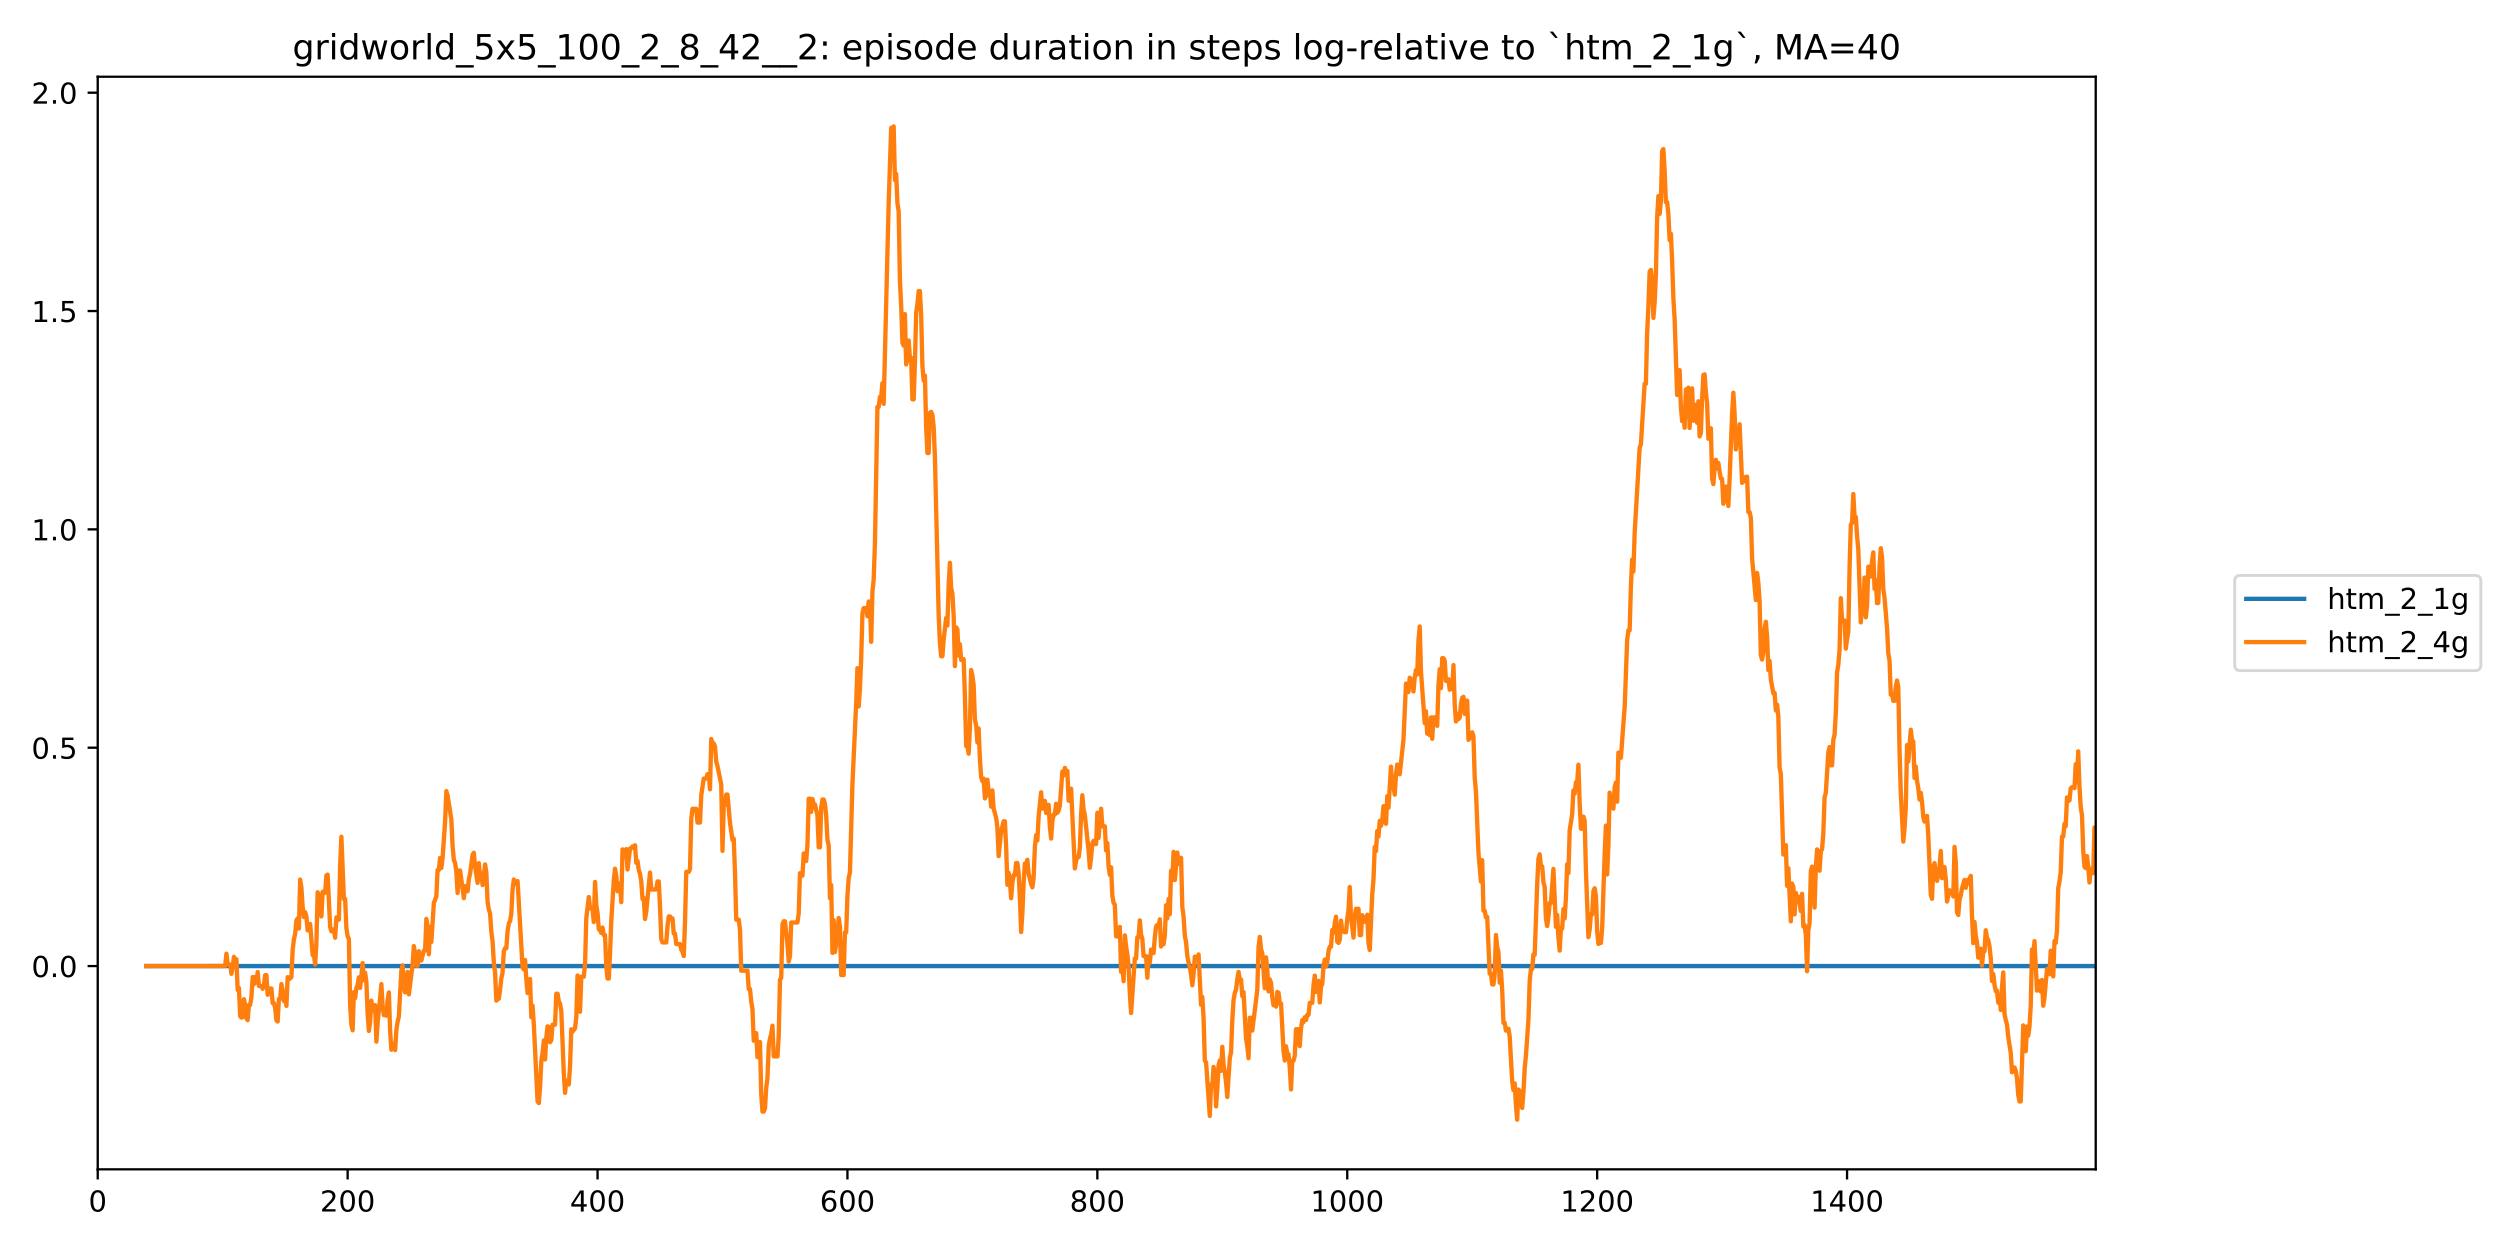 <?xml version="1.0" encoding="utf-8" standalone="no"?>
<!DOCTYPE svg PUBLIC "-//W3C//DTD SVG 1.1//EN"
  "http://www.w3.org/Graphics/SVG/1.1/DTD/svg11.dtd">
<!-- Created with matplotlib (https://matplotlib.org/) -->
<svg height="432pt" version="1.1" viewBox="0 0 864 432" width="864pt" xmlns="http://www.w3.org/2000/svg" xmlns:xlink="http://www.w3.org/1999/xlink">
 <defs>
  <style type="text/css">
*{stroke-linecap:butt;stroke-linejoin:round;}
  </style>
 </defs>
 <g id="figure_1">
  <g id="patch_1">
   <path d="M 0 432 
L 864 432 
L 864 0 
L 0 0 
z
" style="fill:#ffffff;"/>
  </g>
  <g id="axes_1">
   <g id="patch_2">
    <path d="M 33.775 404.12 
L 724.28 404.12 
L 724.28 26.52 
L 33.775 26.52 
z
" style="fill:#ffffff;"/>
   </g>
   <g id="matplotlib.axis_1">
    <g id="xtick_1">
     <g id="line2d_1">
      <defs>
       <path d="M 0 0 
L 0 3.5 
" id="meb6d306613" style="stroke:#000000;stroke-width:0.8;"/>
      </defs>
      <g>
       <use style="stroke:#000000;stroke-width:0.8;" x="33.775" xlink:href="#meb6d306613" y="404.12"/>
      </g>
     </g>
     <g id="text_1">
      <!-- 0 -->
      <defs>
       <path d="M 31.781 66.406 
Q 24.172 66.406 20.328 58.906 
Q 16.5 51.422 16.5 36.375 
Q 16.5 21.391 20.328 13.891 
Q 24.172 6.391 31.781 6.391 
Q 39.453 6.391 43.281 13.891 
Q 47.125 21.391 47.125 36.375 
Q 47.125 51.422 43.281 58.906 
Q 39.453 66.406 31.781 66.406 
z
M 31.781 74.219 
Q 44.047 74.219 50.516 64.516 
Q 56.984 54.828 56.984 36.375 
Q 56.984 17.969 50.516 8.266 
Q 44.047 -1.422 31.781 -1.422 
Q 19.531 -1.422 13.062 8.266 
Q 6.594 17.969 6.594 36.375 
Q 6.594 54.828 13.062 64.516 
Q 19.531 74.219 31.781 74.219 
z
" id="DejaVuSans-48"/>
      </defs>
      <g transform="translate(30.594 418.718)scale(0.1 -0.1)">
       <use xlink:href="#DejaVuSans-48"/>
      </g>
     </g>
    </g>
    <g id="xtick_2">
     <g id="line2d_2">
      <g>
       <use style="stroke:#000000;stroke-width:0.8;" x="120.142" xlink:href="#meb6d306613" y="404.12"/>
      </g>
     </g>
     <g id="text_2">
      <!-- 200 -->
      <defs>
       <path d="M 19.188 8.297 
L 53.609 8.297 
L 53.609 0 
L 7.328 0 
L 7.328 8.297 
Q 12.938 14.109 22.625 23.891 
Q 32.328 33.688 34.812 36.531 
Q 39.547 41.844 41.422 45.531 
Q 43.312 49.219 43.312 52.781 
Q 43.312 58.594 39.234 62.25 
Q 35.156 65.922 28.609 65.922 
Q 23.969 65.922 18.812 64.312 
Q 13.672 62.703 7.812 59.422 
L 7.812 69.391 
Q 13.766 71.781 18.938 73 
Q 24.125 74.219 28.422 74.219 
Q 39.75 74.219 46.484 68.547 
Q 53.219 62.891 53.219 53.422 
Q 53.219 48.922 51.531 44.891 
Q 49.859 40.875 45.406 35.406 
Q 44.188 33.984 37.641 27.219 
Q 31.109 20.453 19.188 8.297 
z
" id="DejaVuSans-50"/>
      </defs>
      <g transform="translate(110.598 418.718)scale(0.1 -0.1)">
       <use xlink:href="#DejaVuSans-50"/>
       <use x="63.623" xlink:href="#DejaVuSans-48"/>
       <use x="127.246" xlink:href="#DejaVuSans-48"/>
      </g>
     </g>
    </g>
    <g id="xtick_3">
     <g id="line2d_3">
      <g>
       <use style="stroke:#000000;stroke-width:0.8;" x="206.509" xlink:href="#meb6d306613" y="404.12"/>
      </g>
     </g>
     <g id="text_3">
      <!-- 400 -->
      <defs>
       <path d="M 37.797 64.312 
L 12.891 25.391 
L 37.797 25.391 
z
M 35.203 72.906 
L 47.609 72.906 
L 47.609 25.391 
L 58.016 25.391 
L 58.016 17.188 
L 47.609 17.188 
L 47.609 0 
L 37.797 0 
L 37.797 17.188 
L 4.891 17.188 
L 4.891 26.703 
z
" id="DejaVuSans-52"/>
      </defs>
      <g transform="translate(196.965 418.718)scale(0.1 -0.1)">
       <use xlink:href="#DejaVuSans-52"/>
       <use x="63.623" xlink:href="#DejaVuSans-48"/>
       <use x="127.246" xlink:href="#DejaVuSans-48"/>
      </g>
     </g>
    </g>
    <g id="xtick_4">
     <g id="line2d_4">
      <g>
       <use style="stroke:#000000;stroke-width:0.8;" x="292.876" xlink:href="#meb6d306613" y="404.12"/>
      </g>
     </g>
     <g id="text_4">
      <!-- 600 -->
      <defs>
       <path d="M 33.016 40.375 
Q 26.375 40.375 22.484 35.828 
Q 18.609 31.297 18.609 23.391 
Q 18.609 15.531 22.484 10.953 
Q 26.375 6.391 33.016 6.391 
Q 39.656 6.391 43.531 10.953 
Q 47.406 15.531 47.406 23.391 
Q 47.406 31.297 43.531 35.828 
Q 39.656 40.375 33.016 40.375 
z
M 52.594 71.297 
L 52.594 62.312 
Q 48.875 64.062 45.094 64.984 
Q 41.312 65.922 37.594 65.922 
Q 27.828 65.922 22.672 59.328 
Q 17.531 52.734 16.797 39.406 
Q 19.672 43.656 24.016 45.922 
Q 28.375 48.188 33.594 48.188 
Q 44.578 48.188 50.953 41.516 
Q 57.328 34.859 57.328 23.391 
Q 57.328 12.156 50.688 5.359 
Q 44.047 -1.422 33.016 -1.422 
Q 20.359 -1.422 13.672 8.266 
Q 6.984 17.969 6.984 36.375 
Q 6.984 53.656 15.188 63.938 
Q 23.391 74.219 37.203 74.219 
Q 40.922 74.219 44.703 73.484 
Q 48.484 72.75 52.594 71.297 
z
" id="DejaVuSans-54"/>
      </defs>
      <g transform="translate(283.333 418.718)scale(0.1 -0.1)">
       <use xlink:href="#DejaVuSans-54"/>
       <use x="63.623" xlink:href="#DejaVuSans-48"/>
       <use x="127.246" xlink:href="#DejaVuSans-48"/>
      </g>
     </g>
    </g>
    <g id="xtick_5">
     <g id="line2d_5">
      <g>
       <use style="stroke:#000000;stroke-width:0.8;" x="379.243" xlink:href="#meb6d306613" y="404.12"/>
      </g>
     </g>
     <g id="text_5">
      <!-- 800 -->
      <defs>
       <path d="M 31.781 34.625 
Q 24.75 34.625 20.719 30.859 
Q 16.703 27.094 16.703 20.516 
Q 16.703 13.922 20.719 10.156 
Q 24.75 6.391 31.781 6.391 
Q 38.812 6.391 42.859 10.172 
Q 46.922 13.969 46.922 20.516 
Q 46.922 27.094 42.891 30.859 
Q 38.875 34.625 31.781 34.625 
z
M 21.922 38.812 
Q 15.578 40.375 12.031 44.719 
Q 8.5 49.078 8.5 55.328 
Q 8.5 64.062 14.719 69.141 
Q 20.953 74.219 31.781 74.219 
Q 42.672 74.219 48.875 69.141 
Q 55.078 64.062 55.078 55.328 
Q 55.078 49.078 51.531 44.719 
Q 48 40.375 41.703 38.812 
Q 48.828 37.156 52.797 32.312 
Q 56.781 27.484 56.781 20.516 
Q 56.781 9.906 50.312 4.234 
Q 43.844 -1.422 31.781 -1.422 
Q 19.734 -1.422 13.25 4.234 
Q 6.781 9.906 6.781 20.516 
Q 6.781 27.484 10.781 32.312 
Q 14.797 37.156 21.922 38.812 
z
M 18.312 54.391 
Q 18.312 48.734 21.844 45.562 
Q 25.391 42.391 31.781 42.391 
Q 38.141 42.391 41.719 45.562 
Q 45.312 48.734 45.312 54.391 
Q 45.312 60.062 41.719 63.234 
Q 38.141 66.406 31.781 66.406 
Q 25.391 66.406 21.844 63.234 
Q 18.312 60.062 18.312 54.391 
z
" id="DejaVuSans-56"/>
      </defs>
      <g transform="translate(369.7 418.718)scale(0.1 -0.1)">
       <use xlink:href="#DejaVuSans-56"/>
       <use x="63.623" xlink:href="#DejaVuSans-48"/>
       <use x="127.246" xlink:href="#DejaVuSans-48"/>
      </g>
     </g>
    </g>
    <g id="xtick_6">
     <g id="line2d_6">
      <g>
       <use style="stroke:#000000;stroke-width:0.8;" x="465.611" xlink:href="#meb6d306613" y="404.12"/>
      </g>
     </g>
     <g id="text_6">
      <!-- 1000 -->
      <defs>
       <path d="M 12.406 8.297 
L 28.516 8.297 
L 28.516 63.922 
L 10.984 60.406 
L 10.984 69.391 
L 28.422 72.906 
L 38.281 72.906 
L 38.281 8.297 
L 54.391 8.297 
L 54.391 0 
L 12.406 0 
z
" id="DejaVuSans-49"/>
      </defs>
      <g transform="translate(452.886 418.718)scale(0.1 -0.1)">
       <use xlink:href="#DejaVuSans-49"/>
       <use x="63.623" xlink:href="#DejaVuSans-48"/>
       <use x="127.246" xlink:href="#DejaVuSans-48"/>
       <use x="190.869" xlink:href="#DejaVuSans-48"/>
      </g>
     </g>
    </g>
    <g id="xtick_7">
     <g id="line2d_7">
      <g>
       <use style="stroke:#000000;stroke-width:0.8;" x="551.978" xlink:href="#meb6d306613" y="404.12"/>
      </g>
     </g>
     <g id="text_7">
      <!-- 1200 -->
      <g transform="translate(539.253 418.718)scale(0.1 -0.1)">
       <use xlink:href="#DejaVuSans-49"/>
       <use x="63.623" xlink:href="#DejaVuSans-50"/>
       <use x="127.246" xlink:href="#DejaVuSans-48"/>
       <use x="190.869" xlink:href="#DejaVuSans-48"/>
      </g>
     </g>
    </g>
    <g id="xtick_8">
     <g id="line2d_8">
      <g>
       <use style="stroke:#000000;stroke-width:0.8;" x="638.345" xlink:href="#meb6d306613" y="404.12"/>
      </g>
     </g>
     <g id="text_8">
      <!-- 1400 -->
      <g transform="translate(625.62 418.718)scale(0.1 -0.1)">
       <use xlink:href="#DejaVuSans-49"/>
       <use x="63.623" xlink:href="#DejaVuSans-52"/>
       <use x="127.246" xlink:href="#DejaVuSans-48"/>
       <use x="190.869" xlink:href="#DejaVuSans-48"/>
      </g>
     </g>
    </g>
   </g>
   <g id="matplotlib.axis_2">
    <g id="ytick_1">
     <g id="line2d_9">
      <defs>
       <path d="M 0 0 
L -3.5 0 
" id="md40104f209" style="stroke:#000000;stroke-width:0.8;"/>
      </defs>
      <g>
       <use style="stroke:#000000;stroke-width:0.8;" x="33.775" xlink:href="#md40104f209" y="333.873"/>
      </g>
     </g>
     <g id="text_9">
      <!-- 0.0 -->
      <defs>
       <path d="M 10.688 12.406 
L 21 12.406 
L 21 0 
L 10.688 0 
z
" id="DejaVuSans-46"/>
      </defs>
      <g transform="translate(10.872 337.672)scale(0.1 -0.1)">
       <use xlink:href="#DejaVuSans-48"/>
       <use x="63.623" xlink:href="#DejaVuSans-46"/>
       <use x="95.41" xlink:href="#DejaVuSans-48"/>
      </g>
     </g>
    </g>
    <g id="ytick_2">
     <g id="line2d_10">
      <g>
       <use style="stroke:#000000;stroke-width:0.8;" x="33.775" xlink:href="#md40104f209" y="258.413"/>
      </g>
     </g>
     <g id="text_10">
      <!-- 0.5 -->
      <defs>
       <path d="M 10.797 72.906 
L 49.516 72.906 
L 49.516 64.594 
L 19.828 64.594 
L 19.828 46.734 
Q 21.969 47.469 24.109 47.828 
Q 26.266 48.188 28.422 48.188 
Q 40.625 48.188 47.75 41.5 
Q 54.891 34.812 54.891 23.391 
Q 54.891 11.625 47.562 5.094 
Q 40.234 -1.422 26.906 -1.422 
Q 22.312 -1.422 17.547 -0.641 
Q 12.797 0.141 7.719 1.703 
L 7.719 11.625 
Q 12.109 9.234 16.797 8.062 
Q 21.484 6.891 26.703 6.891 
Q 35.156 6.891 40.078 11.328 
Q 45.016 15.766 45.016 23.391 
Q 45.016 31 40.078 35.438 
Q 35.156 39.891 26.703 39.891 
Q 22.75 39.891 18.812 39.016 
Q 14.891 38.141 10.797 36.281 
z
" id="DejaVuSans-53"/>
      </defs>
      <g transform="translate(10.872 262.212)scale(0.1 -0.1)">
       <use xlink:href="#DejaVuSans-48"/>
       <use x="63.623" xlink:href="#DejaVuSans-46"/>
       <use x="95.41" xlink:href="#DejaVuSans-53"/>
      </g>
     </g>
    </g>
    <g id="ytick_3">
     <g id="line2d_11">
      <g>
       <use style="stroke:#000000;stroke-width:0.8;" x="33.775" xlink:href="#md40104f209" y="182.953"/>
      </g>
     </g>
     <g id="text_11">
      <!-- 1.0 -->
      <g transform="translate(10.872 186.752)scale(0.1 -0.1)">
       <use xlink:href="#DejaVuSans-49"/>
       <use x="63.623" xlink:href="#DejaVuSans-46"/>
       <use x="95.41" xlink:href="#DejaVuSans-48"/>
      </g>
     </g>
    </g>
    <g id="ytick_4">
     <g id="line2d_12">
      <g>
       <use style="stroke:#000000;stroke-width:0.8;" x="33.775" xlink:href="#md40104f209" y="107.493"/>
      </g>
     </g>
     <g id="text_12">
      <!-- 1.5 -->
      <g transform="translate(10.872 111.292)scale(0.1 -0.1)">
       <use xlink:href="#DejaVuSans-49"/>
       <use x="63.623" xlink:href="#DejaVuSans-46"/>
       <use x="95.41" xlink:href="#DejaVuSans-53"/>
      </g>
     </g>
    </g>
    <g id="ytick_5">
     <g id="line2d_13">
      <g>
       <use style="stroke:#000000;stroke-width:0.8;" x="33.775" xlink:href="#md40104f209" y="32.033"/>
      </g>
     </g>
     <g id="text_13">
      <!-- 2.0 -->
      <g transform="translate(10.872 35.832)scale(0.1 -0.1)">
       <use xlink:href="#DejaVuSans-50"/>
       <use x="63.623" xlink:href="#DejaVuSans-46"/>
       <use x="95.41" xlink:href="#DejaVuSans-48"/>
      </g>
     </g>
    </g>
   </g>
   <g id="line2d_14">
    <path clip-path="url(#p5ea148e329)" d="M 50.617 333.873 
L 724.28 333.873 
L 724.28 333.873 
" style="fill:none;stroke:#1f77b4;stroke-linecap:square;stroke-width:1.5;"/>
   </g>
   <g id="line2d_15">
    <path clip-path="url(#p5ea148e329)" d="M 50.617 333.873 
L 77.822 333.847 
L 78.254 329.607 
L 78.686 333.358 
L 79.55 333.358 
L 79.981 336.555 
L 80.413 334.337 
L 80.845 330.68 
L 81.277 331.568 
L 81.709 331.53 
L 82.141 342.145 
L 82.572 341.465 
L 83.004 351.209 
L 83.436 351.684 
L 83.868 351.531 
L 84.3 345.328 
L 84.732 347.219 
L 85.163 351.836 
L 85.595 352.564 
L 86.027 347.334 
L 86.459 347.334 
L 86.891 344.592 
L 87.323 337.678 
L 87.754 340.135 
L 88.186 337.624 
L 88.618 339.592 
L 89.05 335.943 
L 89.482 340.746 
L 90.345 340.746 
L 90.777 341.732 
L 91.209 340.463 
L 91.641 337.006 
L 92.073 337.006 
L 92.505 343.786 
L 92.936 341.632 
L 93.8 341.632 
L 94.232 346.669 
L 94.664 346.669 
L 95.096 348.32 
L 95.527 352.637 
L 95.959 353.03 
L 96.391 345.224 
L 96.823 345.191 
L 97.255 340.096 
L 97.687 342.314 
L 98.118 345.971 
L 98.55 343.628 
L 98.982 347.627 
L 99.414 337.699 
L 99.846 338.38 
L 100.278 338.165 
L 100.71 337.69 
L 101.141 328.297 
L 101.573 324.634 
L 102.005 322.742 
L 102.437 318.125 
L 102.869 317.397 
L 103.301 320.885 
L 103.732 303.992 
L 104.164 306.733 
L 104.596 313.419 
L 105.028 316.941 
L 105.46 315.269 
L 105.892 316.732 
L 106.323 321.53 
L 106.755 319.342 
L 107.187 319.342 
L 108.051 330.112 
L 108.483 329.87 
L 108.914 333.327 
L 109.346 325.909 
L 109.778 308.376 
L 110.21 309.445 
L 110.642 309.445 
L 111.074 316.7 
L 111.505 308.205 
L 111.937 308.205 
L 112.369 308.507 
L 112.801 302.575 
L 113.233 302.261 
L 114.096 320.359 
L 114.528 321.86 
L 114.96 321.278 
L 115.392 321.192 
L 115.824 324.075 
L 116.256 317.054 
L 116.687 317.821 
L 117.119 317.821 
L 117.551 299.207 
L 117.983 289.173 
L 118.847 310.697 
L 119.278 310.697 
L 119.71 320.731 
L 120.142 323.575 
L 120.574 324.476 
L 121.006 347.441 
L 121.438 354.074 
L 121.869 356.076 
L 122.301 342.892 
L 122.733 344.963 
L 123.165 341.532 
L 123.597 340.383 
L 124.029 337.768 
L 124.46 341.409 
L 125.324 332.85 
L 125.756 338.808 
L 126.188 336.193 
L 126.62 339.466 
L 127.051 350.219 
L 127.483 356.291 
L 127.915 353.094 
L 128.347 345.84 
L 128.779 349.297 
L 129.211 349.297 
L 129.642 347.369 
L 130.074 359.986 
L 130.506 353.54 
L 131.37 344.943 
L 131.802 340.11 
L 132.233 347.776 
L 132.665 350.806 
L 133.097 350.58 
L 133.529 351.024 
L 133.961 345.608 
L 134.393 342.993 
L 134.825 356.223 
L 135.256 362.799 
L 135.688 360.688 
L 136.12 360.688 
L 136.552 362.906 
L 136.984 355.932 
L 137.416 353.088 
L 137.847 351.315 
L 138.711 335.413 
L 139.143 333.64 
L 139.575 340.844 
L 140.007 342.956 
L 140.438 340.039 
L 140.87 335.894 
L 141.302 343.644 
L 142.598 333.349 
L 143.029 326.974 
L 143.461 329.589 
L 143.893 333.734 
L 144.325 333.734 
L 144.757 328.747 
L 145.189 331.944 
L 145.62 331.944 
L 146.484 328.487 
L 146.916 328.487 
L 147.348 317.582 
L 147.78 320.197 
L 148.211 329.795 
L 148.643 320.318 
L 149.075 325.549 
L 149.939 312.063 
L 150.802 309.776 
L 151.234 300.661 
L 151.666 300.661 
L 152.098 296.516 
L 152.53 299.973 
L 152.962 296.516 
L 153.825 283.933 
L 154.257 273.399 
L 154.689 274.929 
L 155.984 283.219 
L 156.416 292.434 
L 156.848 297.161 
L 157.28 298.246 
L 157.712 301.163 
L 158.144 308.612 
L 158.575 300.861 
L 159.007 300.861 
L 160.303 310.391 
L 160.735 306.246 
L 161.166 308.019 
L 161.598 308.019 
L 162.03 303.874 
L 162.462 301.947 
L 163.326 295.407 
L 163.757 294.719 
L 164.189 299.445 
L 165.053 305.12 
L 165.485 298.322 
L 165.917 302.939 
L 166.349 301.854 
L 166.78 305.867 
L 167.212 302.892 
L 167.644 298.747 
L 168.076 301.499 
L 168.508 311.731 
L 168.94 314.347 
L 169.371 315.692 
L 169.803 321.949 
L 170.235 325.406 
L 170.667 332.697 
L 171.099 336 
L 171.531 345.81 
L 171.962 345.366 
L 172.394 345.122 
L 172.826 342.063 
L 173.258 338.102 
L 173.69 336.119 
L 174.122 328.777 
L 174.553 327.692 
L 174.985 327.692 
L 175.417 321.773 
L 175.849 319.158 
L 176.281 318.316 
L 176.713 315.701 
L 177.144 307.411 
L 177.576 303.954 
L 178.008 305.484 
L 178.44 305.336 
L 178.872 304.494 
L 180.599 334.359 
L 181.031 335.047 
L 181.463 331.775 
L 181.895 338.451 
L 182.326 343.177 
L 183.19 338.344 
L 183.622 351.549 
L 184.054 347.537 
L 184.486 353.969 
L 185.781 380.665 
L 186.213 381.225 
L 186.645 375.734 
L 187.077 366.659 
L 187.508 364.043 
L 187.94 359.574 
L 188.372 366.141 
L 188.804 358.481 
L 189.236 354.706 
L 189.668 354.95 
L 190.099 360.18 
L 190.531 359.492 
L 190.963 354.124 
L 191.827 354.124 
L 192.259 343.434 
L 192.69 343.434 
L 193.122 346.049 
L 193.554 346.891 
L 193.986 349.506 
L 194.85 370.931 
L 195.281 377.691 
L 195.713 373.451 
L 196.145 374.797 
L 196.577 374.797 
L 197.009 368.365 
L 197.441 355.712 
L 197.872 356.554 
L 198.736 355.359 
L 199.168 351.543 
L 199.6 337.138 
L 200.464 349.656 
L 200.895 337.537 
L 201.759 337.537 
L 202.191 333.208 
L 202.623 317.343 
L 203.486 310.018 
L 203.918 313.835 
L 204.35 314.039 
L 204.782 314.039 
L 205.214 318.651 
L 205.646 304.806 
L 206.077 312.745 
L 206.509 315.435 
L 206.941 321.11 
L 207.373 321.507 
L 207.805 322.417 
L 208.237 320.553 
L 208.668 323.168 
L 209.1 323.168 
L 209.532 333.858 
L 209.964 338.179 
L 210.396 338.179 
L 210.828 329.491 
L 211.259 318.188 
L 212.123 304.366 
L 212.555 300.221 
L 212.987 302.836 
L 213.419 308.007 
L 213.85 305.392 
L 214.282 305.392 
L 214.714 311.766 
L 215.146 293.549 
L 215.578 296.164 
L 216.01 295.216 
L 216.441 293.443 
L 216.873 300.505 
L 217.737 293.217 
L 218.169 293.217 
L 218.601 292.529 
L 219.032 292.529 
L 219.464 292.132 
L 219.896 298.204 
L 220.328 297.574 
L 220.76 300.729 
L 221.192 302.006 
L 221.623 304.621 
L 222.055 310.693 
L 222.487 310.322 
L 222.919 317.6 
L 223.351 314.984 
L 224.646 301.57 
L 225.078 307.421 
L 226.805 307.421 
L 227.237 304.63 
L 227.669 304.63 
L 228.101 313.317 
L 228.533 324.62 
L 228.965 325.706 
L 230.26 325.706 
L 230.692 320.031 
L 231.124 316.728 
L 231.556 316.728 
L 231.988 317.416 
L 232.419 317.416 
L 232.851 322.646 
L 233.283 322.646 
L 233.715 326.251 
L 235.01 326.251 
L 235.442 328.179 
L 235.874 328.867 
L 236.306 330.396 
L 236.738 318.696 
L 237.17 301.321 
L 238.033 301.321 
L 238.465 300.372 
L 238.897 282.997 
L 239.329 279.54 
L 240.624 279.54 
L 241.056 284.267 
L 241.92 284.267 
L 242.352 274.891 
L 243.215 269.079 
L 244.079 269.079 
L 244.511 267.549 
L 244.943 267.549 
L 245.374 272.78 
L 245.806 255.404 
L 246.238 256.934 
L 246.67 256.934 
L 247.102 258.02 
L 247.534 263.25 
L 247.965 264.78 
L 249.261 271.143 
L 249.693 294.05 
L 250.125 278.205 
L 250.556 278.205 
L 250.988 274.6 
L 251.42 274.6 
L 252.284 284.373 
L 253.147 290.291 
L 253.579 289.847 
L 254.011 301.547 
L 254.443 317.837 
L 255.307 317.837 
L 255.738 321.294 
L 256.17 335.473 
L 258.329 335.473 
L 258.761 341.789 
L 259.193 341.789 
L 259.625 346.177 
L 260.057 348.793 
L 260.489 359.675 
L 260.92 357.059 
L 261.352 357.059 
L 261.784 365.349 
L 262.216 365.349 
L 262.648 360.119 
L 263.08 378.182 
L 263.511 384.178 
L 263.943 384.178 
L 264.375 383.093 
L 264.807 375.935 
L 265.239 372.478 
L 265.671 361.535 
L 266.103 358.919 
L 266.534 357.39 
L 266.966 354.472 
L 267.398 365.087 
L 268.694 365.087 
L 269.125 357.929 
L 269.557 338.627 
L 269.989 337.939 
L 270.421 319.478 
L 270.853 318.393 
L 271.285 318.393 
L 272.148 326.238 
L 272.58 332.311 
L 273.012 330.384 
L 273.444 318.82 
L 275.603 318.82 
L 276.035 315.701 
L 276.467 301.783 
L 276.898 302.625 
L 277.33 302.625 
L 277.762 294.94 
L 278.194 297.555 
L 278.626 297.555 
L 279.058 291.88 
L 279.489 276.035 
L 279.921 276.035 
L 280.353 280.577 
L 280.785 276.111 
L 281.217 278.038 
L 281.649 278.038 
L 282.512 281.893 
L 282.944 292.836 
L 283.376 292.836 
L 283.808 278.918 
L 284.24 276.303 
L 284.671 276.303 
L 285.103 277.833 
L 285.535 281.978 
L 285.967 290.268 
L 286.399 292.195 
L 286.831 310.413 
L 287.262 305.87 
L 287.694 329.318 
L 288.126 318.015 
L 288.558 329.024 
L 289.422 323.349 
L 289.853 317.276 
L 290.285 320.289 
L 290.717 336.976 
L 291.581 336.976 
L 292.013 322.216 
L 292.444 322.216 
L 292.876 309.568 
L 293.308 303.4 
L 293.74 301.472 
L 294.604 270.867 
L 295.899 243.061 
L 296.331 230.916 
L 296.763 244.146 
L 297.195 238.074 
L 297.627 227.537 
L 298.058 212.089 
L 298.49 210.161 
L 299.354 210.161 
L 299.786 212.98 
L 300.218 207.898 
L 300.649 207.898 
L 301.081 221.816 
L 301.513 204.441 
L 301.945 200.296 
L 302.377 187.823 
L 303.24 140.637 
L 303.672 140.637 
L 304.104 137.18 
L 304.536 137.18 
L 304.968 132.421 
L 305.4 139.579 
L 307.127 70.204 
L 307.991 44.187 
L 308.422 44.187 
L 308.854 43.684 
L 309.286 62.26 
L 309.718 60.106 
L 310.15 70.14 
L 310.582 73.111 
L 311.013 96.956 
L 311.445 105.644 
L 311.877 118.476 
L 312.309 119.466 
L 312.741 108.561 
L 313.173 125.936 
L 313.604 124.163 
L 314.036 117.693 
L 314.468 123.765 
L 314.9 123.657 
L 315.332 138.02 
L 315.764 138.02 
L 316.195 125.371 
L 316.627 107.996 
L 317.059 105.177 
L 317.491 100.604 
L 317.923 100.604 
L 318.355 109.138 
L 318.786 126.513 
L 319.218 131.5 
L 319.65 129.795 
L 320.082 147.598 
L 320.514 156.558 
L 320.946 156.558 
L 321.377 142.64 
L 321.809 142.36 
L 322.241 143.367 
L 322.673 147.512 
L 323.105 157.965 
L 324.4 212.408 
L 324.832 222.181 
L 325.264 226.798 
L 325.696 226.798 
L 326.128 221.036 
L 326.991 213.561 
L 327.423 216.177 
L 327.855 202.259 
L 328.287 194.519 
L 328.719 203.207 
L 329.15 205.134 
L 329.582 212.832 
L 330.014 230.207 
L 330.446 216.793 
L 330.878 217.481 
L 331.31 226.566 
L 331.742 222.658 
L 332.173 228.073 
L 332.605 227.807 
L 333.037 227.807 
L 333.469 240.456 
L 333.901 257.831 
L 334.333 257.831 
L 334.764 260.472 
L 335.196 251.785 
L 335.628 231.551 
L 336.06 233.478 
L 336.492 236.781 
L 336.924 248.588 
L 337.355 250.776 
L 337.787 256.575 
L 338.219 251.76 
L 338.651 262.221 
L 339.083 268.573 
L 339.515 269.952 
L 339.946 269.11 
L 340.378 275.92 
L 340.81 275.078 
L 341.242 269.458 
L 341.674 273.603 
L 342.106 273.603 
L 342.537 278.759 
L 342.969 273.169 
L 343.401 279.435 
L 344.265 282.632 
L 344.697 286.089 
L 345.128 295.862 
L 345.992 287.312 
L 346.856 283.854 
L 347.288 283.854 
L 347.719 292.542 
L 348.151 305.772 
L 348.583 301.627 
L 349.015 304.364 
L 349.447 310.437 
L 349.879 305.028 
L 350.31 302.413 
L 350.742 302.413 
L 351.174 298.268 
L 351.606 298.268 
L 352.038 301.718 
L 352.47 310.406 
L 352.901 322.106 
L 353.333 315.674 
L 353.765 304.984 
L 354.197 298.484 
L 354.629 298.484 
L 355.061 297.153 
L 355.492 301.969 
L 356.356 305.45 
L 356.788 306.651 
L 357.22 303.348 
L 357.652 292.771 
L 358.083 288.626 
L 358.515 290.458 
L 358.947 282.168 
L 359.811 273.821 
L 360.243 279.411 
L 360.674 279.411 
L 361.106 276.796 
L 361.538 280.941 
L 361.97 278.172 
L 362.402 278.172 
L 362.834 285.665 
L 363.266 289.81 
L 363.697 283.737 
L 364.129 281.519 
L 364.561 281.519 
L 364.993 277.783 
L 365.425 280.902 
L 365.857 280.145 
L 366.288 278.398 
L 367.152 266.65 
L 367.584 267.996 
L 368.016 265.381 
L 368.448 266.466 
L 368.879 266.466 
L 369.311 276.719 
L 369.743 276.719 
L 370.175 272.574 
L 371.47 300.125 
L 371.902 297.51 
L 372.334 296.226 
L 372.766 296.226 
L 373.198 292.969 
L 373.63 281.258 
L 374.061 274.826 
L 374.493 279.813 
L 374.925 281.74 
L 376.221 293.986 
L 376.652 299.893 
L 377.084 296.353 
L 377.516 291.451 
L 377.948 290.609 
L 378.38 291.694 
L 378.812 291.694 
L 379.243 280.917 
L 379.675 289.604 
L 380.107 283.641 
L 380.539 279.496 
L 380.971 285.569 
L 381.834 285.569 
L 382.266 293.912 
L 382.698 291.375 
L 383.13 299.44 
L 383.562 302.357 
L 383.994 299.742 
L 384.425 309.562 
L 384.857 311.994 
L 385.289 312.682 
L 385.721 323.588 
L 386.153 320.972 
L 386.585 323.812 
L 387.016 320.355 
L 387.448 335.896 
L 387.88 333.457 
L 388.312 339.089 
L 388.744 323.275 
L 389.176 327.084 
L 389.607 329.699 
L 390.039 334.088 
L 390.471 343.357 
L 390.903 350.117 
L 392.198 331.252 
L 392.63 331.252 
L 393.062 323.935 
L 393.494 323.935 
L 393.926 318.084 
L 394.358 323.154 
L 394.789 324.356 
L 395.221 330.428 
L 396.085 330.428 
L 396.517 337.902 
L 396.949 330.668 
L 397.381 332.702 
L 397.812 328.159 
L 398.244 329.361 
L 398.676 329.361 
L 399.108 323.897 
L 399.54 320.207 
L 399.972 319.625 
L 400.403 320.347 
L 400.835 317.732 
L 401.267 327.107 
L 401.699 324.857 
L 402.131 326.309 
L 402.563 323.334 
L 402.994 312.873 
L 403.426 317.416 
L 403.858 310.705 
L 404.29 315.936 
L 404.722 300.935 
L 405.154 304.199 
L 405.585 294.422 
L 406.017 304.135 
L 406.881 294.652 
L 407.313 298.553 
L 407.745 297.07 
L 408.176 296.457 
L 408.608 313.445 
L 409.04 316.76 
L 409.472 323.392 
L 409.904 325.61 
L 410.336 330.443 
L 410.767 332.661 
L 411.199 334.191 
L 411.631 336.806 
L 412.063 340.507 
L 412.495 336.69 
L 412.927 330.617 
L 413.358 331.305 
L 413.79 331.305 
L 414.222 329.852 
L 415.086 347.269 
L 415.518 344.537 
L 415.949 351.646 
L 416.381 366.508 
L 416.813 367.121 
L 417.677 379.365 
L 418.109 385.681 
L 418.54 374.776 
L 418.972 375.497 
L 419.404 368.736 
L 419.836 371.023 
L 420.268 382.384 
L 420.7 376.311 
L 421.131 368.262 
L 421.563 366.488 
L 421.995 370.094 
L 422.427 361.776 
L 422.859 368.032 
L 423.291 370.505 
L 423.722 374.068 
L 424.154 379.123 
L 425.018 365.662 
L 425.45 363.66 
L 425.882 352.551 
L 426.313 345.631 
L 426.745 343.143 
L 427.177 342.011 
L 427.609 338.448 
L 428.041 335.902 
L 428.473 338.517 
L 428.905 338.517 
L 429.336 344.275 
L 429.768 342.861 
L 430.632 358.952 
L 431.064 361.568 
L 431.496 365.713 
L 431.927 351.753 
L 432.359 351.753 
L 432.791 356.158 
L 434.518 342.198 
L 434.95 327.514 
L 435.382 323.814 
L 435.814 327.959 
L 436.246 329.489 
L 437.109 341.537 
L 437.541 330.864 
L 437.973 335.009 
L 438.405 342.612 
L 438.837 338.467 
L 439.269 339.736 
L 439.7 344.614 
L 440.132 347.426 
L 440.564 347.308 
L 440.996 347.89 
L 441.428 342.835 
L 441.86 343.057 
L 442.291 346.873 
L 442.723 346.873 
L 443.587 363.311 
L 444.019 366.508 
L 444.451 361.606 
L 444.882 364.037 
L 445.314 364.365 
L 445.746 368.908 
L 446.178 376.51 
L 446.61 366.607 
L 447.042 366.607 
L 447.473 364.874 
L 447.905 355.697 
L 448.769 355.697 
L 449.201 361.509 
L 449.633 355.436 
L 450.064 352.561 
L 450.496 353.249 
L 450.928 351.565 
L 451.36 352.513 
L 451.792 350.74 
L 452.224 350.74 
L 452.655 346.595 
L 453.519 346.595 
L 453.951 340.465 
L 454.383 337.161 
L 454.815 342.845 
L 455.246 342.53 
L 455.678 338.988 
L 456.11 346.436 
L 456.542 341.022 
L 456.974 340.073 
L 457.406 333.762 
L 457.837 331.651 
L 458.269 333.987 
L 458.701 332.563 
L 459.133 328.708 
L 459.565 327.179 
L 459.997 327.179 
L 460.428 321.408 
L 460.86 322.25 
L 461.292 319.053 
L 461.724 316.798 
L 462.156 325.472 
L 462.588 325.869 
L 463.02 324.784 
L 463.451 318.172 
L 463.883 321.957 
L 464.315 321.957 
L 464.747 322.161 
L 465.179 322.161 
L 465.611 317.59 
L 466.042 314.492 
L 466.474 306.554 
L 466.906 316.809 
L 467.77 324.014 
L 468.202 316.984 
L 468.633 314.096 
L 469.497 314.096 
L 469.929 323.177 
L 470.361 323.177 
L 470.793 316.301 
L 471.656 318.573 
L 472.52 316.134 
L 472.952 326.023 
L 473.384 328.324 
L 474.247 309.128 
L 474.679 303.898 
L 475.111 292.697 
L 475.543 294.128 
L 475.975 287.193 
L 476.406 289.12 
L 476.838 283.686 
L 477.27 285.441 
L 477.702 283.609 
L 478.134 278.623 
L 478.566 278.623 
L 478.997 284.695 
L 479.429 275.176 
L 479.861 279.167 
L 480.725 264.94 
L 481.157 271.899 
L 481.588 271.899 
L 482.02 274.624 
L 482.452 267.635 
L 482.884 264.221 
L 483.316 267.319 
L 483.748 267.573 
L 485.043 255.629 
L 485.907 236.231 
L 486.339 238.846 
L 486.77 239.174 
L 487.202 234.238 
L 487.634 234.765 
L 488.066 235.813 
L 488.498 238.955 
L 488.93 234.101 
L 489.361 231.569 
L 489.793 233.098 
L 490.225 221.26 
L 490.657 216.498 
L 491.089 232.121 
L 492.384 249.929 
L 492.816 245.834 
L 493.248 253.563 
L 493.68 252.671 
L 494.112 254.086 
L 494.544 247.933 
L 494.975 255.324 
L 495.407 247.932 
L 496.271 247.932 
L 496.703 250.847 
L 497.135 236.685 
L 497.566 231.301 
L 497.998 237.777 
L 498.43 227.477 
L 498.862 227.477 
L 499.294 228.324 
L 499.726 235.313 
L 500.157 234.737 
L 500.589 234.737 
L 501.021 238.362 
L 501.453 238.06 
L 501.885 238.161 
L 502.317 229.871 
L 502.748 243.444 
L 503.18 249.352 
L 503.612 246.736 
L 504.044 248.551 
L 504.476 248.019 
L 504.908 243.239 
L 505.339 241.155 
L 505.771 240.817 
L 506.203 246.723 
L 506.635 242.146 
L 507.067 242.146 
L 507.499 255.683 
L 507.93 255.143 
L 508.362 254.28 
L 508.794 253.099 
L 509.226 254.507 
L 509.658 268.727 
L 510.09 273.598 
L 510.953 294.713 
L 511.817 304.66 
L 512.249 297.269 
L 512.681 314.741 
L 513.112 314.741 
L 513.544 317.002 
L 513.976 316.906 
L 514.84 336.537 
L 515.272 336.537 
L 515.703 340.238 
L 516.135 340.238 
L 516.567 336.666 
L 516.999 323.146 
L 517.431 327.163 
L 517.863 329.09 
L 518.294 339.631 
L 518.726 335.486 
L 519.158 342.122 
L 519.59 353.472 
L 520.022 353.472 
L 520.454 356.149 
L 520.885 356.149 
L 521.317 355.536 
L 521.749 358.18 
L 522.613 373.786 
L 523.045 376.739 
L 523.476 374.418 
L 523.908 381.969 
L 524.34 386.956 
L 524.772 376.539 
L 525.204 377.078 
L 526.067 382.908 
L 526.499 377.571 
L 526.931 369.328 
L 527.363 364.785 
L 528.227 352.456 
L 528.659 339.042 
L 529.09 334.897 
L 529.522 334.897 
L 529.954 329.803 
L 530.386 329.979 
L 531.25 305.542 
L 531.681 296.797 
L 532.113 295.268 
L 532.545 299.413 
L 532.977 299.413 
L 533.409 304.872 
L 533.841 306.514 
L 534.272 317.42 
L 534.704 320.035 
L 535.136 316.937 
L 535.568 312.082 
L 536 312.082 
L 536.863 300.299 
L 537.727 320.325 
L 538.159 316.18 
L 538.591 324.026 
L 539.023 328.532 
L 539.454 320.687 
L 539.886 320.947 
L 540.318 314.187 
L 540.75 317.384 
L 541.182 310.264 
L 541.614 298.677 
L 542.045 301.737 
L 542.477 286.945 
L 543.341 281.471 
L 543.773 273.181 
L 544.205 274.266 
L 544.636 270.382 
L 545.068 270.382 
L 545.5 264.288 
L 545.932 277.702 
L 546.364 286.39 
L 546.796 286.39 
L 547.227 282.245 
L 547.659 283.645 
L 548.091 300.76 
L 548.955 323.857 
L 549.387 321.242 
L 549.818 316.011 
L 550.25 316.011 
L 550.682 307.937 
L 551.114 306.982 
L 551.546 309.598 
L 551.978 321.838 
L 552.409 326.226 
L 552.841 324.6 
L 553.273 325.897 
L 553.705 320.814 
L 554.569 295.155 
L 555 285.337 
L 555.432 302.219 
L 555.864 292.262 
L 556.296 273.944 
L 556.728 278.089 
L 557.16 276.559 
L 557.591 279.465 
L 558.023 272.027 
L 558.455 270.459 
L 558.887 277.059 
L 559.319 260.081 
L 559.751 261.886 
L 560.183 261.886 
L 561.046 250.045 
L 561.478 244.5 
L 562.342 221.236 
L 562.774 217.844 
L 563.205 217.844 
L 563.637 202.687 
L 564.069 193.386 
L 564.501 197.531 
L 564.933 184.254 
L 566.66 154.742 
L 567.092 153.571 
L 568.387 132.643 
L 568.819 132.643 
L 569.251 115.045 
L 569.683 106.028 
L 570.115 93.883 
L 570.547 93.274 
L 570.978 97.562 
L 571.41 109.855 
L 571.842 104.643 
L 572.274 95.083 
L 572.706 75.188 
L 573.138 67.77 
L 573.569 73.926 
L 574.001 69.567 
L 574.433 52.192 
L 574.865 51.504 
L 575.297 58.984 
L 575.729 69.853 
L 576.16 69.853 
L 576.592 73.998 
L 577.024 83.01 
L 577.456 80.792 
L 577.888 90.093 
L 578.32 103.151 
L 578.751 110.206 
L 579.615 136.529 
L 580.047 134.392 
L 580.479 127.922 
L 580.911 140.465 
L 581.342 145.525 
L 581.774 142.485 
L 582.206 147.819 
L 582.638 134.589 
L 583.07 137.162 
L 583.502 133.976 
L 583.933 147.894 
L 584.365 135.39 
L 584.797 134.22 
L 585.229 145.425 
L 585.661 139.866 
L 586.093 139.866 
L 586.524 146.112 
L 586.956 138.682 
L 587.388 150.827 
L 587.82 149.613 
L 588.252 137.76 
L 588.684 129.612 
L 589.115 129.378 
L 589.547 135.451 
L 589.979 139.48 
L 590.411 151.625 
L 590.843 150.803 
L 591.275 148.004 
L 591.706 165.379 
L 592.138 167.306 
L 592.57 161.667 
L 593.002 158.893 
L 593.434 161.943 
L 593.866 160.016 
L 594.298 163.149 
L 594.729 165.367 
L 595.161 165.49 
L 595.593 174.107 
L 596.025 172.597 
L 596.457 168.15 
L 596.889 170.505 
L 597.32 174.863 
L 597.752 165.488 
L 598.616 143.007 
L 599.048 135.734 
L 599.48 142.942 
L 599.911 155.331 
L 600.343 148.352 
L 600.775 153.659 
L 601.207 146.625 
L 602.071 166.883 
L 602.502 164.906 
L 602.934 166.319 
L 603.366 164.79 
L 603.798 164.743 
L 604.23 176.944 
L 604.662 176.944 
L 605.093 178.999 
L 605.525 192.994 
L 606.821 207.389 
L 607.253 198.013 
L 607.684 201.47 
L 608.116 207.837 
L 608.548 226.409 
L 608.98 227.939 
L 609.412 225.324 
L 609.844 217.262 
L 610.275 214.88 
L 610.707 219.905 
L 611.139 231.605 
L 611.571 228.408 
L 612.003 234.809 
L 612.866 239.657 
L 613.298 239.463 
L 613.73 245.536 
L 614.162 243.51 
L 614.594 247.655 
L 615.026 265.333 
L 615.457 267.52 
L 616.321 295.328 
L 616.753 294.486 
L 617.185 292.087 
L 617.617 306.149 
L 618.048 300.077 
L 618.912 318.4 
L 619.344 305.383 
L 619.776 306.468 
L 620.208 315.998 
L 620.639 308.58 
L 621.071 310.935 
L 621.503 309.876 
L 621.935 311.91 
L 622.367 314.868 
L 622.799 308.905 
L 623.23 320.208 
L 623.662 319.704 
L 624.094 323.162 
L 624.526 335.666 
L 624.958 321.41 
L 625.39 319.038 
L 625.822 301.024 
L 626.253 299.494 
L 626.685 302.109 
L 627.117 313.656 
L 627.549 299.931 
L 627.981 293.562 
L 628.844 300.904 
L 629.276 294.26 
L 629.708 293.442 
L 630.14 288.036 
L 630.572 275.623 
L 631.004 273.998 
L 631.867 260 
L 632.299 258.168 
L 632.731 264.484 
L 633.163 264.484 
L 633.595 255.677 
L 634.026 253.903 
L 634.458 246.346 
L 634.89 232.36 
L 635.322 229.84 
L 635.754 224.467 
L 636.186 206.708 
L 636.617 214.445 
L 637.481 214.445 
L 637.913 224.15 
L 638.345 220.826 
L 638.777 218.433 
L 639.208 196.409 
L 639.64 181.306 
L 640.072 180.693 
L 640.504 170.736 
L 640.936 178.657 
L 641.368 178.657 
L 641.799 185.234 
L 642.231 189.96 
L 643.095 215.095 
L 643.527 209.022 
L 643.959 212.05 
L 644.39 199.62 
L 644.822 213.344 
L 645.254 209.267 
L 645.686 195.853 
L 646.118 195.853 
L 646.55 199.271 
L 646.981 193.857 
L 647.413 190.904 
L 647.845 203.51 
L 648.277 200.45 
L 648.709 208.458 
L 649.141 208.346 
L 649.572 195.773 
L 650.004 189.457 
L 650.436 192.573 
L 650.868 203.516 
L 651.3 206.652 
L 652.163 217.057 
L 652.595 225.81 
L 653.027 228.425 
L 653.459 240.088 
L 653.891 239.76 
L 654.323 242.2 
L 654.754 242.2 
L 655.186 237.298 
L 655.618 235.208 
L 656.05 237.545 
L 656.482 259.425 
L 656.914 274.124 
L 657.777 290.841 
L 658.209 286.25 
L 658.641 278.841 
L 659.073 257.505 
L 659.505 263.133 
L 660.368 252.2 
L 660.8 255.952 
L 661.232 256.218 
L 661.664 268.855 
L 662.096 264.903 
L 662.528 269.89 
L 662.959 272.399 
L 663.391 276.34 
L 663.823 274.007 
L 664.255 277.154 
L 664.687 282.403 
L 665.119 283.933 
L 665.55 283.235 
L 665.982 281.987 
L 666.414 288.747 
L 667.278 309.19 
L 667.71 310.617 
L 668.141 299.674 
L 668.573 298.312 
L 669.005 302.845 
L 669.437 304.432 
L 670.301 299.416 
L 670.732 294.116 
L 671.164 303.491 
L 671.596 299.674 
L 672.028 299.674 
L 672.46 303.819 
L 672.892 311.569 
L 673.755 307.678 
L 674.187 308.321 
L 674.619 308.03 
L 675.051 309.82 
L 675.483 292.694 
L 675.914 297.927 
L 676.346 315.257 
L 676.778 316.219 
L 677.21 310.989 
L 677.642 309.459 
L 678.074 307.014 
L 678.937 304.083 
L 679.369 306.825 
L 679.801 304.21 
L 680.233 305.273 
L 680.665 303.554 
L 681.096 302.712 
L 681.528 316.65 
L 681.96 325.968 
L 682.392 318.638 
L 682.824 323.481 
L 683.256 325.725 
L 683.687 330.956 
L 684.119 330.884 
L 684.551 327.871 
L 684.983 333.67 
L 685.415 328.767 
L 685.847 328.767 
L 686.278 321.495 
L 686.71 324.187 
L 687.142 324.848 
L 687.574 327.115 
L 688.006 331.112 
L 688.438 339.035 
L 688.869 336.623 
L 689.301 340.323 
L 689.733 342.541 
L 690.165 342.393 
L 690.597 346.538 
L 691.029 344.139 
L 691.461 349.048 
L 691.892 341.284 
L 692.324 336.069 
L 692.756 350.369 
L 693.188 352.545 
L 693.62 354.12 
L 694.052 358.329 
L 694.915 363.888 
L 695.347 370.582 
L 695.779 368.927 
L 696.211 368.927 
L 696.643 370.136 
L 697.074 372.752 
L 697.506 378.448 
L 697.938 380.674 
L 698.37 380.674 
L 699.234 354.376 
L 700.097 363.297 
L 700.529 354.738 
L 700.961 357.957 
L 701.393 354.701 
L 701.825 347.638 
L 702.256 328.137 
L 702.688 330.718 
L 703.12 325.259 
L 703.984 342.361 
L 704.847 339.057 
L 705.279 342.672 
L 705.711 338.678 
L 706.143 347.586 
L 706.575 344.727 
L 707.438 334.907 
L 707.87 334.907 
L 708.302 336.679 
L 708.734 328.573 
L 709.166 331.397 
L 709.598 337.437 
L 710.029 325.217 
L 710.461 325.86 
L 710.893 321.715 
L 711.325 306.955 
L 711.757 304.631 
L 712.189 301.422 
L 712.62 289.129 
L 713.052 289.129 
L 713.484 284.71 
L 713.916 285.552 
L 714.348 275.619 
L 714.78 276.889 
L 715.211 276.587 
L 715.643 272.442 
L 716.075 272.056 
L 716.507 272.023 
L 716.939 272.378 
L 717.371 264.088 
L 717.802 270.403 
L 718.234 259.667 
L 718.666 271.915 
L 719.098 278.978 
L 719.53 281.705 
L 719.962 294.049 
L 720.393 299.508 
L 720.825 300.012 
L 721.257 295.867 
L 721.689 299.568 
L 722.121 304.982 
L 722.553 300.828 
L 722.984 300.095 
L 723.416 301.738 
L 723.848 285.988 
L 724.28 290.784 
L 724.28 290.784 
" style="fill:none;stroke:#ff7f0e;stroke-linecap:square;stroke-width:1.5;"/>
   </g>
   <g id="patch_3">
    <path d="M 33.775 404.12 
L 33.775 26.52 
" style="fill:none;stroke:#000000;stroke-linecap:square;stroke-linejoin:miter;stroke-width:0.8;"/>
   </g>
   <g id="patch_4">
    <path d="M 724.28 404.12 
L 724.28 26.52 
" style="fill:none;stroke:#000000;stroke-linecap:square;stroke-linejoin:miter;stroke-width:0.8;"/>
   </g>
   <g id="patch_5">
    <path d="M 33.775 404.12 
L 724.28 404.12 
" style="fill:none;stroke:#000000;stroke-linecap:square;stroke-linejoin:miter;stroke-width:0.8;"/>
   </g>
   <g id="patch_6">
    <path d="M 33.775 26.52 
L 724.28 26.52 
" style="fill:none;stroke:#000000;stroke-linecap:square;stroke-linejoin:miter;stroke-width:0.8;"/>
   </g>
   <g id="text_14">
    <!-- gridworld_5x5_100_2_8_42__2: episode duration in steps log-relative to `htm_2_1g`, MA=40 -->
    <defs>
     <path d="M 45.406 27.984 
Q 45.406 37.75 41.375 43.109 
Q 37.359 48.484 30.078 48.484 
Q 22.859 48.484 18.828 43.109 
Q 14.797 37.75 14.797 27.984 
Q 14.797 18.266 18.828 12.891 
Q 22.859 7.516 30.078 7.516 
Q 37.359 7.516 41.375 12.891 
Q 45.406 18.266 45.406 27.984 
z
M 54.391 6.781 
Q 54.391 -7.172 48.188 -13.984 
Q 42 -20.797 29.203 -20.797 
Q 24.469 -20.797 20.266 -20.094 
Q 16.062 -19.391 12.109 -17.922 
L 12.109 -9.188 
Q 16.062 -11.328 19.922 -12.344 
Q 23.781 -13.375 27.781 -13.375 
Q 36.625 -13.375 41.016 -8.766 
Q 45.406 -4.156 45.406 5.172 
L 45.406 9.625 
Q 42.625 4.781 38.281 2.391 
Q 33.938 0 27.875 0 
Q 17.828 0 11.672 7.656 
Q 5.516 15.328 5.516 27.984 
Q 5.516 40.672 11.672 48.328 
Q 17.828 56 27.875 56 
Q 33.938 56 38.281 53.609 
Q 42.625 51.219 45.406 46.391 
L 45.406 54.688 
L 54.391 54.688 
z
" id="DejaVuSans-103"/>
     <path d="M 41.109 46.297 
Q 39.594 47.172 37.812 47.578 
Q 36.031 48 33.891 48 
Q 26.266 48 22.188 43.047 
Q 18.109 38.094 18.109 28.812 
L 18.109 0 
L 9.078 0 
L 9.078 54.688 
L 18.109 54.688 
L 18.109 46.188 
Q 20.953 51.172 25.484 53.578 
Q 30.031 56 36.531 56 
Q 37.453 56 38.578 55.875 
Q 39.703 55.766 41.062 55.516 
z
" id="DejaVuSans-114"/>
     <path d="M 9.422 54.688 
L 18.406 54.688 
L 18.406 0 
L 9.422 0 
z
M 9.422 75.984 
L 18.406 75.984 
L 18.406 64.594 
L 9.422 64.594 
z
" id="DejaVuSans-105"/>
     <path d="M 45.406 46.391 
L 45.406 75.984 
L 54.391 75.984 
L 54.391 0 
L 45.406 0 
L 45.406 8.203 
Q 42.578 3.328 38.25 0.953 
Q 33.938 -1.422 27.875 -1.422 
Q 17.969 -1.422 11.734 6.484 
Q 5.516 14.406 5.516 27.297 
Q 5.516 40.188 11.734 48.094 
Q 17.969 56 27.875 56 
Q 33.938 56 38.25 53.625 
Q 42.578 51.266 45.406 46.391 
z
M 14.797 27.297 
Q 14.797 17.391 18.875 11.75 
Q 22.953 6.109 30.078 6.109 
Q 37.203 6.109 41.297 11.75 
Q 45.406 17.391 45.406 27.297 
Q 45.406 37.203 41.297 42.844 
Q 37.203 48.484 30.078 48.484 
Q 22.953 48.484 18.875 42.844 
Q 14.797 37.203 14.797 27.297 
z
" id="DejaVuSans-100"/>
     <path d="M 4.203 54.688 
L 13.188 54.688 
L 24.422 12.016 
L 35.594 54.688 
L 46.188 54.688 
L 57.422 12.016 
L 68.609 54.688 
L 77.594 54.688 
L 63.281 0 
L 52.688 0 
L 40.922 44.828 
L 29.109 0 
L 18.5 0 
z
" id="DejaVuSans-119"/>
     <path d="M 30.609 48.391 
Q 23.391 48.391 19.188 42.75 
Q 14.984 37.109 14.984 27.297 
Q 14.984 17.484 19.156 11.844 
Q 23.344 6.203 30.609 6.203 
Q 37.797 6.203 41.984 11.859 
Q 46.188 17.531 46.188 27.297 
Q 46.188 37.016 41.984 42.703 
Q 37.797 48.391 30.609 48.391 
z
M 30.609 56 
Q 42.328 56 49.016 48.375 
Q 55.719 40.766 55.719 27.297 
Q 55.719 13.875 49.016 6.219 
Q 42.328 -1.422 30.609 -1.422 
Q 18.844 -1.422 12.172 6.219 
Q 5.516 13.875 5.516 27.297 
Q 5.516 40.766 12.172 48.375 
Q 18.844 56 30.609 56 
z
" id="DejaVuSans-111"/>
     <path d="M 9.422 75.984 
L 18.406 75.984 
L 18.406 0 
L 9.422 0 
z
" id="DejaVuSans-108"/>
     <path d="M 50.984 -16.609 
L 50.984 -23.578 
L -0.984 -23.578 
L -0.984 -16.609 
z
" id="DejaVuSans-95"/>
     <path d="M 54.891 54.688 
L 35.109 28.078 
L 55.906 0 
L 45.312 0 
L 29.391 21.484 
L 13.484 0 
L 2.875 0 
L 24.125 28.609 
L 4.688 54.688 
L 15.281 54.688 
L 29.781 35.203 
L 44.281 54.688 
z
" id="DejaVuSans-120"/>
     <path d="M 11.719 12.406 
L 22.016 12.406 
L 22.016 0 
L 11.719 0 
z
M 11.719 51.703 
L 22.016 51.703 
L 22.016 39.312 
L 11.719 39.312 
z
" id="DejaVuSans-58"/>
     <path id="DejaVuSans-32"/>
     <path d="M 56.203 29.594 
L 56.203 25.203 
L 14.891 25.203 
Q 15.484 15.922 20.484 11.062 
Q 25.484 6.203 34.422 6.203 
Q 39.594 6.203 44.453 7.469 
Q 49.312 8.734 54.109 11.281 
L 54.109 2.781 
Q 49.266 0.734 44.188 -0.344 
Q 39.109 -1.422 33.891 -1.422 
Q 20.797 -1.422 13.156 6.188 
Q 5.516 13.812 5.516 26.812 
Q 5.516 40.234 12.766 48.109 
Q 20.016 56 32.328 56 
Q 43.359 56 49.781 48.891 
Q 56.203 41.797 56.203 29.594 
z
M 47.219 32.234 
Q 47.125 39.594 43.094 43.984 
Q 39.062 48.391 32.422 48.391 
Q 24.906 48.391 20.391 44.141 
Q 15.875 39.891 15.188 32.172 
z
" id="DejaVuSans-101"/>
     <path d="M 18.109 8.203 
L 18.109 -20.797 
L 9.078 -20.797 
L 9.078 54.688 
L 18.109 54.688 
L 18.109 46.391 
Q 20.953 51.266 25.266 53.625 
Q 29.594 56 35.594 56 
Q 45.562 56 51.781 48.094 
Q 58.016 40.188 58.016 27.297 
Q 58.016 14.406 51.781 6.484 
Q 45.562 -1.422 35.594 -1.422 
Q 29.594 -1.422 25.266 0.953 
Q 20.953 3.328 18.109 8.203 
z
M 48.688 27.297 
Q 48.688 37.203 44.609 42.844 
Q 40.531 48.484 33.406 48.484 
Q 26.266 48.484 22.188 42.844 
Q 18.109 37.203 18.109 27.297 
Q 18.109 17.391 22.188 11.75 
Q 26.266 6.109 33.406 6.109 
Q 40.531 6.109 44.609 11.75 
Q 48.688 17.391 48.688 27.297 
z
" id="DejaVuSans-112"/>
     <path d="M 44.281 53.078 
L 44.281 44.578 
Q 40.484 46.531 36.375 47.5 
Q 32.281 48.484 27.875 48.484 
Q 21.188 48.484 17.844 46.438 
Q 14.5 44.391 14.5 40.281 
Q 14.5 37.156 16.891 35.375 
Q 19.281 33.594 26.516 31.984 
L 29.594 31.297 
Q 39.156 29.25 43.188 25.516 
Q 47.219 21.781 47.219 15.094 
Q 47.219 7.469 41.188 3.016 
Q 35.156 -1.422 24.609 -1.422 
Q 20.219 -1.422 15.453 -0.562 
Q 10.688 0.297 5.422 2 
L 5.422 11.281 
Q 10.406 8.688 15.234 7.391 
Q 20.062 6.109 24.812 6.109 
Q 31.156 6.109 34.562 8.281 
Q 37.984 10.453 37.984 14.406 
Q 37.984 18.062 35.516 20.016 
Q 33.062 21.969 24.703 23.781 
L 21.578 24.516 
Q 13.234 26.266 9.516 29.906 
Q 5.812 33.547 5.812 39.891 
Q 5.812 47.609 11.281 51.797 
Q 16.75 56 26.812 56 
Q 31.781 56 36.172 55.266 
Q 40.578 54.547 44.281 53.078 
z
" id="DejaVuSans-115"/>
     <path d="M 8.5 21.578 
L 8.5 54.688 
L 17.484 54.688 
L 17.484 21.922 
Q 17.484 14.156 20.5 10.266 
Q 23.531 6.391 29.594 6.391 
Q 36.859 6.391 41.078 11.031 
Q 45.312 15.672 45.312 23.688 
L 45.312 54.688 
L 54.297 54.688 
L 54.297 0 
L 45.312 0 
L 45.312 8.406 
Q 42.047 3.422 37.719 1 
Q 33.406 -1.422 27.688 -1.422 
Q 18.266 -1.422 13.375 4.438 
Q 8.5 10.297 8.5 21.578 
z
M 31.109 56 
z
" id="DejaVuSans-117"/>
     <path d="M 34.281 27.484 
Q 23.391 27.484 19.188 25 
Q 14.984 22.516 14.984 16.5 
Q 14.984 11.719 18.141 8.906 
Q 21.297 6.109 26.703 6.109 
Q 34.188 6.109 38.703 11.406 
Q 43.219 16.703 43.219 25.484 
L 43.219 27.484 
z
M 52.203 31.203 
L 52.203 0 
L 43.219 0 
L 43.219 8.297 
Q 40.141 3.328 35.547 0.953 
Q 30.953 -1.422 24.312 -1.422 
Q 15.922 -1.422 10.953 3.297 
Q 6 8.016 6 15.922 
Q 6 25.141 12.172 29.828 
Q 18.359 34.516 30.609 34.516 
L 43.219 34.516 
L 43.219 35.406 
Q 43.219 41.609 39.141 45 
Q 35.062 48.391 27.688 48.391 
Q 23 48.391 18.547 47.266 
Q 14.109 46.141 10.016 43.891 
L 10.016 52.203 
Q 14.938 54.109 19.578 55.047 
Q 24.219 56 28.609 56 
Q 40.484 56 46.344 49.844 
Q 52.203 43.703 52.203 31.203 
z
" id="DejaVuSans-97"/>
     <path d="M 18.312 70.219 
L 18.312 54.688 
L 36.812 54.688 
L 36.812 47.703 
L 18.312 47.703 
L 18.312 18.016 
Q 18.312 11.328 20.141 9.422 
Q 21.969 7.516 27.594 7.516 
L 36.812 7.516 
L 36.812 0 
L 27.594 0 
Q 17.188 0 13.234 3.875 
Q 9.281 7.766 9.281 18.016 
L 9.281 47.703 
L 2.688 47.703 
L 2.688 54.688 
L 9.281 54.688 
L 9.281 70.219 
z
" id="DejaVuSans-116"/>
     <path d="M 54.891 33.016 
L 54.891 0 
L 45.906 0 
L 45.906 32.719 
Q 45.906 40.484 42.875 44.328 
Q 39.844 48.188 33.797 48.188 
Q 26.516 48.188 22.312 43.547 
Q 18.109 38.922 18.109 30.906 
L 18.109 0 
L 9.078 0 
L 9.078 54.688 
L 18.109 54.688 
L 18.109 46.188 
Q 21.344 51.125 25.703 53.562 
Q 30.078 56 35.797 56 
Q 45.219 56 50.047 50.172 
Q 54.891 44.344 54.891 33.016 
z
" id="DejaVuSans-110"/>
     <path d="M 4.891 31.391 
L 31.203 31.391 
L 31.203 23.391 
L 4.891 23.391 
z
" id="DejaVuSans-45"/>
     <path d="M 2.984 54.688 
L 12.5 54.688 
L 29.594 8.797 
L 46.688 54.688 
L 56.203 54.688 
L 35.688 0 
L 23.484 0 
z
" id="DejaVuSans-118"/>
     <path d="M 17.922 79.984 
L 31.688 61.719 
L 24.219 61.719 
L 8.297 79.984 
z
" id="DejaVuSans-96"/>
     <path d="M 54.891 33.016 
L 54.891 0 
L 45.906 0 
L 45.906 32.719 
Q 45.906 40.484 42.875 44.328 
Q 39.844 48.188 33.797 48.188 
Q 26.516 48.188 22.312 43.547 
Q 18.109 38.922 18.109 30.906 
L 18.109 0 
L 9.078 0 
L 9.078 75.984 
L 18.109 75.984 
L 18.109 46.188 
Q 21.344 51.125 25.703 53.562 
Q 30.078 56 35.797 56 
Q 45.219 56 50.047 50.172 
Q 54.891 44.344 54.891 33.016 
z
" id="DejaVuSans-104"/>
     <path d="M 52 44.188 
Q 55.375 50.25 60.062 53.125 
Q 64.75 56 71.094 56 
Q 79.641 56 84.281 50.016 
Q 88.922 44.047 88.922 33.016 
L 88.922 0 
L 79.891 0 
L 79.891 32.719 
Q 79.891 40.578 77.094 44.375 
Q 74.312 48.188 68.609 48.188 
Q 61.625 48.188 57.562 43.547 
Q 53.516 38.922 53.516 30.906 
L 53.516 0 
L 44.484 0 
L 44.484 32.719 
Q 44.484 40.625 41.703 44.406 
Q 38.922 48.188 33.109 48.188 
Q 26.219 48.188 22.156 43.531 
Q 18.109 38.875 18.109 30.906 
L 18.109 0 
L 9.078 0 
L 9.078 54.688 
L 18.109 54.688 
L 18.109 46.188 
Q 21.188 51.219 25.484 53.609 
Q 29.781 56 35.688 56 
Q 41.656 56 45.828 52.969 
Q 50 49.953 52 44.188 
z
" id="DejaVuSans-109"/>
     <path d="M 11.719 12.406 
L 22.016 12.406 
L 22.016 4 
L 14.016 -11.625 
L 7.719 -11.625 
L 11.719 4 
z
" id="DejaVuSans-44"/>
     <path d="M 9.812 72.906 
L 24.516 72.906 
L 43.109 23.297 
L 61.812 72.906 
L 76.516 72.906 
L 76.516 0 
L 66.891 0 
L 66.891 64.016 
L 48.094 14.016 
L 38.188 14.016 
L 19.391 64.016 
L 19.391 0 
L 9.812 0 
z
" id="DejaVuSans-77"/>
     <path d="M 34.188 63.188 
L 20.797 26.906 
L 47.609 26.906 
z
M 28.609 72.906 
L 39.797 72.906 
L 67.578 0 
L 57.328 0 
L 50.688 18.703 
L 17.828 18.703 
L 11.188 0 
L 0.781 0 
z
" id="DejaVuSans-65"/>
     <path d="M 10.594 45.406 
L 73.188 45.406 
L 73.188 37.203 
L 10.594 37.203 
z
M 10.594 25.484 
L 73.188 25.484 
L 73.188 17.188 
L 10.594 17.188 
z
" id="DejaVuSans-61"/>
    </defs>
    <g transform="translate(101.074 20.52)scale(0.12 -0.12)">
     <use xlink:href="#DejaVuSans-103"/>
     <use x="63.477" xlink:href="#DejaVuSans-114"/>
     <use x="104.59" xlink:href="#DejaVuSans-105"/>
     <use x="132.373" xlink:href="#DejaVuSans-100"/>
     <use x="195.85" xlink:href="#DejaVuSans-119"/>
     <use x="277.637" xlink:href="#DejaVuSans-111"/>
     <use x="338.818" xlink:href="#DejaVuSans-114"/>
     <use x="379.932" xlink:href="#DejaVuSans-108"/>
     <use x="407.715" xlink:href="#DejaVuSans-100"/>
     <use x="471.191" xlink:href="#DejaVuSans-95"/>
     <use x="521.191" xlink:href="#DejaVuSans-53"/>
     <use x="584.814" xlink:href="#DejaVuSans-120"/>
     <use x="643.994" xlink:href="#DejaVuSans-53"/>
     <use x="707.617" xlink:href="#DejaVuSans-95"/>
     <use x="757.617" xlink:href="#DejaVuSans-49"/>
     <use x="821.24" xlink:href="#DejaVuSans-48"/>
     <use x="884.863" xlink:href="#DejaVuSans-48"/>
     <use x="948.486" xlink:href="#DejaVuSans-95"/>
     <use x="998.486" xlink:href="#DejaVuSans-50"/>
     <use x="1062.109" xlink:href="#DejaVuSans-95"/>
     <use x="1112.109" xlink:href="#DejaVuSans-56"/>
     <use x="1175.732" xlink:href="#DejaVuSans-95"/>
     <use x="1225.732" xlink:href="#DejaVuSans-52"/>
     <use x="1289.355" xlink:href="#DejaVuSans-50"/>
     <use x="1352.979" xlink:href="#DejaVuSans-95"/>
     <use x="1402.979" xlink:href="#DejaVuSans-95"/>
     <use x="1452.979" xlink:href="#DejaVuSans-50"/>
     <use x="1516.602" xlink:href="#DejaVuSans-58"/>
     <use x="1550.293" xlink:href="#DejaVuSans-32"/>
     <use x="1582.08" xlink:href="#DejaVuSans-101"/>
     <use x="1643.604" xlink:href="#DejaVuSans-112"/>
     <use x="1707.08" xlink:href="#DejaVuSans-105"/>
     <use x="1734.863" xlink:href="#DejaVuSans-115"/>
     <use x="1786.963" xlink:href="#DejaVuSans-111"/>
     <use x="1848.145" xlink:href="#DejaVuSans-100"/>
     <use x="1911.621" xlink:href="#DejaVuSans-101"/>
     <use x="1973.145" xlink:href="#DejaVuSans-32"/>
     <use x="2004.932" xlink:href="#DejaVuSans-100"/>
     <use x="2068.408" xlink:href="#DejaVuSans-117"/>
     <use x="2131.787" xlink:href="#DejaVuSans-114"/>
     <use x="2172.9" xlink:href="#DejaVuSans-97"/>
     <use x="2234.18" xlink:href="#DejaVuSans-116"/>
     <use x="2273.389" xlink:href="#DejaVuSans-105"/>
     <use x="2301.172" xlink:href="#DejaVuSans-111"/>
     <use x="2362.354" xlink:href="#DejaVuSans-110"/>
     <use x="2425.732" xlink:href="#DejaVuSans-32"/>
     <use x="2457.52" xlink:href="#DejaVuSans-105"/>
     <use x="2485.303" xlink:href="#DejaVuSans-110"/>
     <use x="2548.682" xlink:href="#DejaVuSans-32"/>
     <use x="2580.469" xlink:href="#DejaVuSans-115"/>
     <use x="2632.568" xlink:href="#DejaVuSans-116"/>
     <use x="2671.777" xlink:href="#DejaVuSans-101"/>
     <use x="2733.301" xlink:href="#DejaVuSans-112"/>
     <use x="2796.777" xlink:href="#DejaVuSans-115"/>
     <use x="2848.877" xlink:href="#DejaVuSans-32"/>
     <use x="2880.664" xlink:href="#DejaVuSans-108"/>
     <use x="2908.447" xlink:href="#DejaVuSans-111"/>
     <use x="2969.629" xlink:href="#DejaVuSans-103"/>
     <use x="3033.105" xlink:href="#DejaVuSans-45"/>
     <use x="3069.189" xlink:href="#DejaVuSans-114"/>
     <use x="3110.271" xlink:href="#DejaVuSans-101"/>
     <use x="3171.795" xlink:href="#DejaVuSans-108"/>
     <use x="3199.578" xlink:href="#DejaVuSans-97"/>
     <use x="3260.857" xlink:href="#DejaVuSans-116"/>
     <use x="3300.066" xlink:href="#DejaVuSans-105"/>
     <use x="3327.85" xlink:href="#DejaVuSans-118"/>
     <use x="3387.029" xlink:href="#DejaVuSans-101"/>
     <use x="3448.553" xlink:href="#DejaVuSans-32"/>
     <use x="3480.34" xlink:href="#DejaVuSans-116"/>
     <use x="3519.549" xlink:href="#DejaVuSans-111"/>
     <use x="3580.73" xlink:href="#DejaVuSans-32"/>
     <use x="3612.518" xlink:href="#DejaVuSans-96"/>
     <use x="3662.518" xlink:href="#DejaVuSans-104"/>
     <use x="3725.896" xlink:href="#DejaVuSans-116"/>
     <use x="3765.105" xlink:href="#DejaVuSans-109"/>
     <use x="3862.518" xlink:href="#DejaVuSans-95"/>
     <use x="3912.518" xlink:href="#DejaVuSans-50"/>
     <use x="3976.141" xlink:href="#DejaVuSans-95"/>
     <use x="4026.141" xlink:href="#DejaVuSans-49"/>
     <use x="4089.764" xlink:href="#DejaVuSans-103"/>
     <use x="4153.24" xlink:href="#DejaVuSans-96"/>
     <use x="4203.24" xlink:href="#DejaVuSans-44"/>
     <use x="4235.027" xlink:href="#DejaVuSans-32"/>
     <use x="4266.814" xlink:href="#DejaVuSans-77"/>
     <use x="4353.094" xlink:href="#DejaVuSans-65"/>
     <use x="4421.502" xlink:href="#DejaVuSans-61"/>
     <use x="4505.291" xlink:href="#DejaVuSans-52"/>
     <use x="4568.914" xlink:href="#DejaVuSans-48"/>
    </g>
   </g>
   <g id="legend_1">
    <g id="patch_7">
     <path d="M 774.309 231.776 
L 855.381 231.776 
Q 857.381 231.776 857.381 229.776 
L 857.381 200.864 
Q 857.381 198.864 855.381 198.864 
L 774.309 198.864 
Q 772.309 198.864 772.309 200.864 
L 772.309 229.776 
Q 772.309 231.776 774.309 231.776 
z
" style="fill:#ffffff;opacity:0.8;stroke:#cccccc;stroke-linejoin:miter;"/>
    </g>
    <g id="line2d_16">
     <path d="M 776.309 206.962 
L 796.309 206.962 
" style="fill:none;stroke:#1f77b4;stroke-linecap:square;stroke-width:1.5;"/>
    </g>
    <g id="line2d_17"/>
    <g id="text_15">
     <!-- htm_2_1g -->
     <g transform="translate(804.309 210.462)scale(0.1 -0.1)">
      <use xlink:href="#DejaVuSans-104"/>
      <use x="63.379" xlink:href="#DejaVuSans-116"/>
      <use x="102.588" xlink:href="#DejaVuSans-109"/>
      <use x="200" xlink:href="#DejaVuSans-95"/>
      <use x="250" xlink:href="#DejaVuSans-50"/>
      <use x="313.623" xlink:href="#DejaVuSans-95"/>
      <use x="363.623" xlink:href="#DejaVuSans-49"/>
      <use x="427.246" xlink:href="#DejaVuSans-103"/>
     </g>
    </g>
    <g id="line2d_18">
     <path d="M 776.309 221.918 
L 796.309 221.918 
" style="fill:none;stroke:#ff7f0e;stroke-linecap:square;stroke-width:1.5;"/>
    </g>
    <g id="line2d_19"/>
    <g id="text_16">
     <!-- htm_2_4g -->
     <g transform="translate(804.309 225.418)scale(0.1 -0.1)">
      <use xlink:href="#DejaVuSans-104"/>
      <use x="63.379" xlink:href="#DejaVuSans-116"/>
      <use x="102.588" xlink:href="#DejaVuSans-109"/>
      <use x="200" xlink:href="#DejaVuSans-95"/>
      <use x="250" xlink:href="#DejaVuSans-50"/>
      <use x="313.623" xlink:href="#DejaVuSans-95"/>
      <use x="363.623" xlink:href="#DejaVuSans-52"/>
      <use x="427.246" xlink:href="#DejaVuSans-103"/>
     </g>
    </g>
   </g>
  </g>
 </g>
 <defs>
  <clipPath id="p5ea148e329">
   <rect height="377.6" width="690.505" x="33.775" y="26.52"/>
  </clipPath>
 </defs>
</svg>
